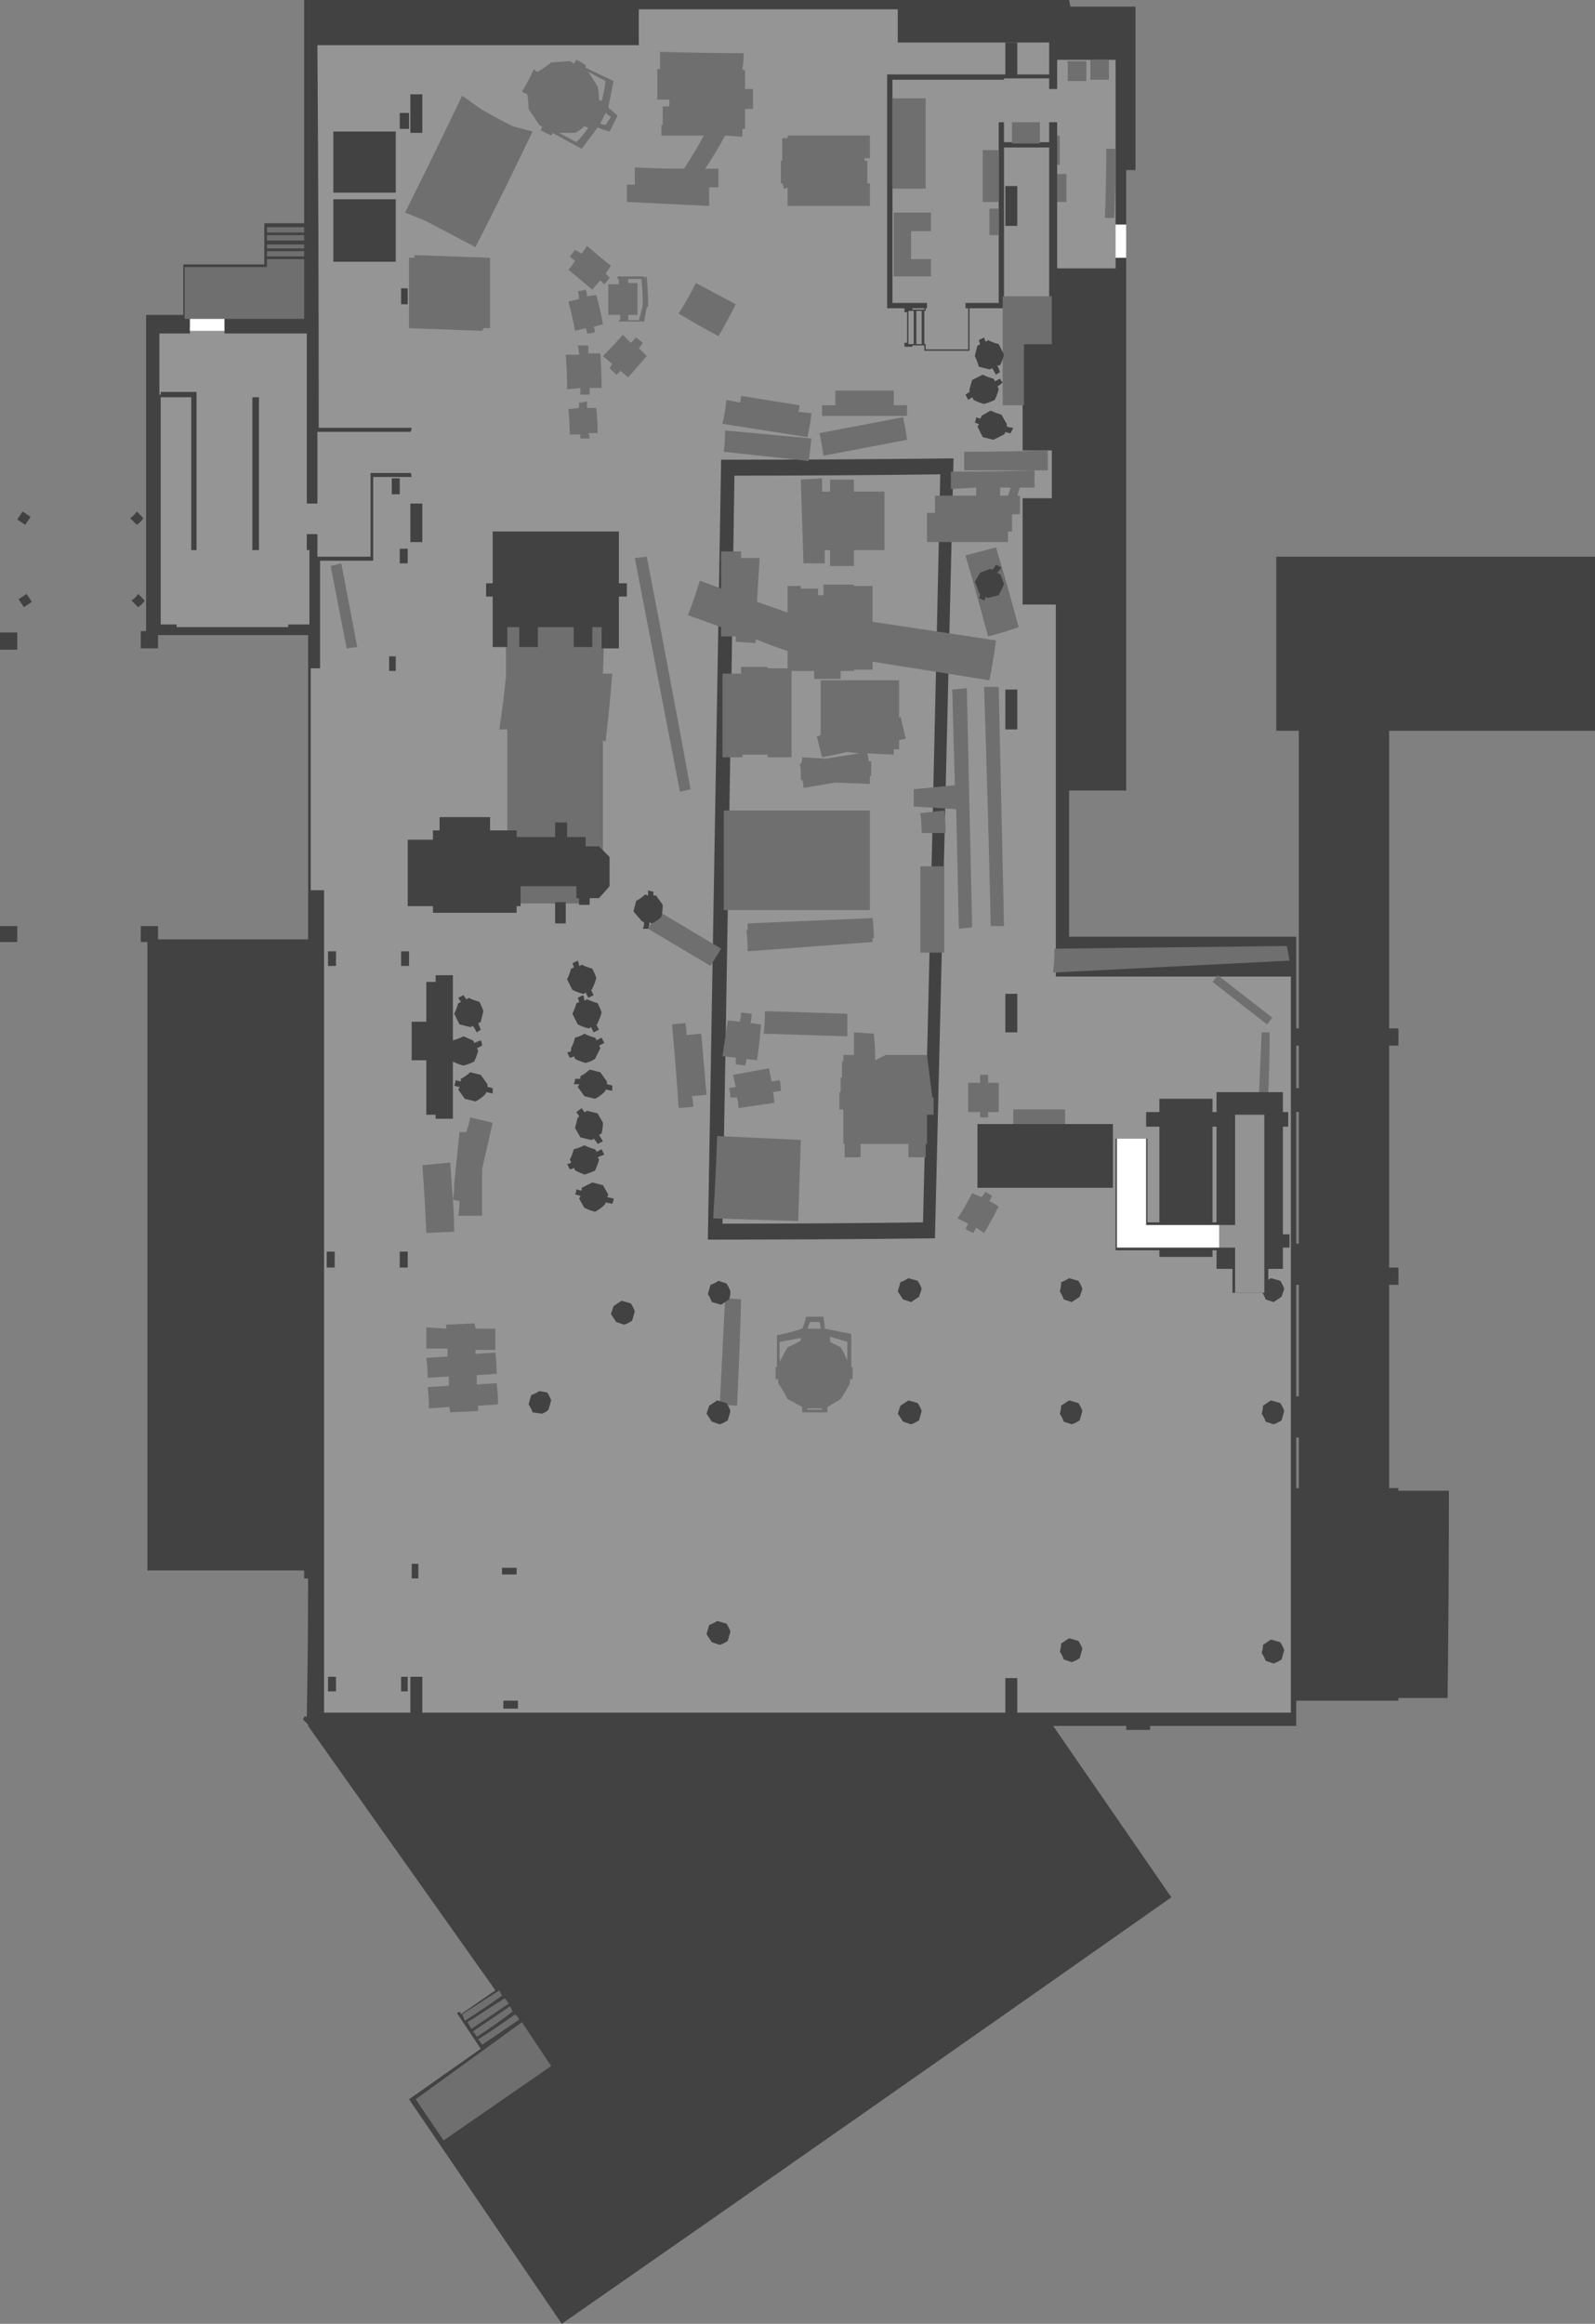 <?xml version="1.0" encoding="UTF-8" standalone="no"?>
<svg xmlns:ffdec="https://www.free-decompiler.com/flash" xmlns:xlink="http://www.w3.org/1999/xlink" ffdec:objectType="shape" height="874.5px" width="600.5px" xmlns="http://www.w3.org/2000/svg">
  <rect width="100%" height="100%" fill="#808080" stroke="none"/>
  <g transform="matrix(1.0, 0.0, 0.0, 1.0, 355.05, 194.25)">
    <path d="M-355.05 50.25 L-355.05 43.75 -348.55 43.75 -348.55 50.25 -355.05 50.25" fill="#424242" fill-rule="evenodd" stroke="none"/>
    <path d="M132.95 365.75 L133.95 365.75 133.95 346.75 132.95 346.75 132.95 365.75 M133.95 289.25 L132.95 289.25 132.95 331.25 133.95 331.25 133.95 289.25 M133.95 224.25 L132.95 224.25 132.95 273.75 133.95 273.75 133.95 224.25 M133.95 199.25 L132.95 199.25 132.95 215.25 133.95 215.25 133.95 199.25 M47.45 -194.25 L47.95 -191.75 72.45 -191.75 72.45 -130.25 68.95 -130.25 68.95 103.25 47.45 103.25 47.45 158.25 132.95 158.25 132.95 192.75 133.95 192.75 133.95 80.75 125.45 80.75 125.45 15.25 245.45 15.25 245.45 80.75 167.95 80.75 167.95 192.75 171.45 192.75 171.45 199.25 167.95 199.25 167.95 282.75 171.45 282.75 171.45 289.25 167.95 289.25 167.95 365.75 171.45 365.75 171.45 366.75 190.45 366.75 Q190.45 405.75 189.95 444.75 L171.45 444.75 171.45 445.75 132.95 445.75 132.95 455.25 77.95 455.25 77.95 456.75 68.95 456.75 68.95 455.25 41.45 455.25 85.95 519.75 Q-28.55 600.25 -143.55 680.25 L-201.05 595.75 -174.05 576.75 -183.05 563.25 Q-182.55 563.25 -182.05 562.75 -181.55 563.25 -181.55 563.75 L-168.55 554.75 -239.05 455.25 -239.05 454.75 -241.05 452.75 Q-240.55 452.25 -240.55 451.75 L-239.55 451.75 Q-239.05 425.75 -239.05 399.75 L-240.55 399.75 -240.55 396.75 -299.55 396.75 -299.55 160.25 -302.05 160.25 -302.05 154.25 -295.55 154.25 -295.55 159.25 -239.05 159.25 -239.05 44.75 -295.55 44.75 -295.55 49.75 -302.05 49.75 -302.05 43.25 -300.05 43.25 -300.05 -75.75 -286.05 -75.75 -286.05 -94.75 -255.55 -94.75 -255.55 -110.25 -240.55 -110.25 -240.55 -194.25 47.45 -194.25" fill="#424242" fill-rule="evenodd" stroke="none"/>
    <path d="M-355.05 160.25 L-355.05 154.25 -348.55 154.25 -348.55 160.25 -355.05 160.25" fill="#424242" fill-rule="evenodd" stroke="none"/>
    <path d="M-348.05 31.25 L-345.05 29.25 -343.05 32.25 -346.05 34.25 -348.05 31.25" fill="#424242" fill-rule="evenodd" stroke="none"/>
    <path d="M-303.05 29.25 L-300.55 31.75 Q-301.55 33.25 -303.05 34.25 L-305.55 31.75 Q-304.05 30.75 -303.05 29.25" fill="#424242" fill-rule="evenodd" stroke="none"/>
    <path d="M-343.55 0.25 L-345.55 3.25 -348.55 1.25 -346.55 -1.75 -343.55 0.25" fill="#424242" fill-rule="evenodd" stroke="none"/>
    <path d="M-301.05 0.75 Q-302.05 2.25 -303.55 3.25 L-306.05 0.75 Q-304.55 -0.25 -303.55 -1.75 L-301.05 0.75" fill="#424242" fill-rule="evenodd" stroke="none"/>
    <path d="M-166.05 556.75 Q-173.05 561.75 -180.05 566.25 L-181.05 563.75 -167.05 554.75 -166.05 556.75" fill="#6f6f6f" fill-rule="evenodd" stroke="none"/>
    <path d="M-163.55 559.75 L-177.55 569.25 -179.05 566.75 -165.05 557.75 Q-164.05 558.75 -163.55 559.75" fill="#6f6f6f" fill-rule="evenodd" stroke="none"/>
    <path d="M-162.05 562.75 Q-168.55 567.75 -175.55 572.25 -176.05 571.25 -177.05 570.25 L-163.05 560.75 -162.05 562.75" fill="#6f6f6f" fill-rule="evenodd" stroke="none"/>
    <path d="M-159.55 565.75 L-173.55 575.25 Q-174.05 574.25 -175.05 573.25 -168.05 568.75 -161.05 563.75 -160.05 564.75 -159.55 565.75" fill="#6f6f6f" fill-rule="evenodd" stroke="none"/>
    <path d="M-240.55 -106.75 L-254.55 -106.75 -254.55 -108.75 -240.55 -108.75 -240.55 -106.75 M-254.55 -105.75 L-240.55 -105.75 -240.55 -103.75 -254.55 -103.75 -254.55 -105.75 M-254.55 -102.25 L-240.55 -102.25 -240.55 -100.75 -254.55 -100.75 -254.55 -102.25 M-285.55 -93.75 L-254.55 -93.75 -254.55 -96.75 -240.55 -96.75 -240.55 -74.25 -285.55 -74.25 -285.55 -93.75 M-254.55 -99.75 L-240.55 -99.75 -240.55 -97.75 -254.55 -97.75 -254.55 -99.75 M-188.05 611.25 L-198.55 595.75 -158.55 566.75 -147.55 583.25 -188.05 611.25" fill="#6f6f6f" fill-rule="evenodd" stroke="none"/>
    <path d="M-78.55 -15.25 Q-39.55 -15.25 -1.05 -15.75 -4.05 125.25 -7.55 265.75 -45.05 266.25 -83.05 266.25 -80.55 125.75 -78.55 -15.25" fill="#959595" fill-rule="evenodd" stroke="none"/>
    <path d="M-257.55 -44.75 L-260.05 -44.75 -260.05 12.75 -257.55 12.75 -257.55 -44.75 M-295.05 -45.75 L-295.05 -68.75 -283.55 -68.75 -283.55 -71.25 -270.55 -71.25 -270.55 -68.75 -239.55 -68.75 -239.55 -4.75 -235.55 -4.75 -235.55 -31.75 -200.05 -31.75 -200.05 -16.25 -215.55 -16.25 -215.55 15.25 -235.55 15.25 -235.55 6.75 -239.55 6.75 -239.55 12.75 -238.55 12.75 -238.55 40.75 -246.55 40.75 -246.55 41.75 -288.55 41.75 -288.55 40.75 -294.55 40.75 -294.55 -44.75 -283.05 -44.75 -283.05 12.75 -281.05 12.75 -281.05 -46.75 -294.55 -46.75 -294.55 -45.75 -295.05 -45.75" fill="#959595" fill-rule="evenodd" stroke="none"/>
    <path d="M3.95 -21.75 Q-39.55 -21.25 -83.55 -21.25 L-88.55 272.25 Q-45.55 272.25 -3.05 271.75 L3.95 -21.75 M-11.55 -78.25 L-7.05 -78.25 -7.05 -77.75 -11.55 -77.75 -11.55 -78.25 M39.95 -178.25 L39.95 -166.25 -21.05 -166.25 -21.05 -78.25 -14.55 -78.25 -14.55 -76.75 -13.55 -76.75 -13.55 -65.25 -14.55 -65.25 -14.55 -63.75 -11.55 -63.75 -11.55 -64.25 -7.05 -64.25 -7.05 -62.25 9.95 -62.25 9.95 -78.25 22.95 -78.25 22.95 -138.75 39.95 -138.75 39.95 -64.75 29.95 -64.75 29.95 -24.75 40.95 -24.75 40.95 -6.75 29.95 -6.75 29.95 33.25 42.45 33.25 42.45 173.25 130.95 173.25 130.95 450.25 -233.05 450.25 -233.05 140.75 -238.05 140.75 -238.05 57.25 -234.55 57.25 -234.55 16.75 -214.55 16.75 -214.55 -14.75 -200.05 -14.75 -202.05 -24.25 -200.05 -33.25 -235.05 -33.25 Q-235.05 -105.25 -235.55 -177.25 L-114.55 -177.25 -114.55 -190.75 -17.05 -190.75 -17.05 -178.25 39.95 -178.25" fill="#959595" fill-rule="evenodd" stroke="none"/>
    <path d="M42.95 -171.75 L64.95 -171.75 64.95 -109.75 65.45 -109.75 65.45 -97.25 64.95 -97.25 64.95 -93.25 42.95 -93.25 42.95 -148.25 39.95 -148.25 39.95 -140.75 22.95 -140.75 22.95 -148.25 20.95 -148.25 20.95 -80.25 8.45 -80.25 8.45 -78.25 9.45 -78.25 9.45 -62.75 -6.55 -62.75 -6.55 -64.75 -7.05 -64.75 -7.05 -77.25 -6.55 -77.25 -6.55 -78.25 -6.05 -78.25 -6.05 -80.25 -19.05 -80.25 -19.05 -164.25 22.95 -164.25 22.95 -164.75 39.95 -164.75 39.95 -160.75 42.95 -160.75 42.95 -171.75" fill="#959595" fill-rule="evenodd" stroke="none"/>
    <path d="M-13.05 -64.75 L-13.05 -77.25 -11.05 -77.25 -11.05 -64.75 -13.05 -64.75" fill="#959595" fill-rule="evenodd" stroke="none"/>
    <path d="M-8.05 -64.75 L-10.05 -64.75 -10.05 -77.25 -8.05 -77.25 -8.05 -64.75" fill="#959595" fill-rule="evenodd" stroke="none"/>
    <path d="M-193.55 335.75 Q-193.55 331.75 -194.05 327.75 L-186.05 327.25 -186.05 323.75 -194.05 324.25 Q-194.05 320.75 -194.55 316.75 L-186.55 316.25 -186.55 313.25 -194.55 313.25 -194.55 305.25 -187.05 305.75 -187.05 304.25 -176.55 303.75 Q-176.05 304.75 -176.05 305.75 L-168.55 305.75 -168.55 313.75 -176.05 313.75 -176.05 315.25 -168.55 314.75 Q-168.05 318.75 -168.05 322.75 L-175.55 323.25 -175.55 326.75 -168.05 326.25 Q-167.55 330.25 -167.55 334.25 L-175.05 334.75 -175.05 336.75 -185.55 337.25 Q-185.55 336.25 -186.05 335.25 L-193.55 335.75" fill="#6f6f6f" fill-rule="evenodd" stroke="none"/>
    <path d="M-84.05 334.25 L-82.05 294.25 -76.05 294.75 Q-76.55 314.75 -77.55 334.75 L-84.05 334.25" fill="#6f6f6f" fill-rule="evenodd" stroke="none"/>
    <path d="M-51.05 336.25 L-45.55 336.25 -45.55 335.75 -51.05 335.75 -51.05 336.25 M-53.55 310.25 L-53.55 309.25 -61.55 310.75 -61.55 318.25 -58.55 312.75 Q-56.05 311.75 -53.55 310.25 M-46.55 303.25 L-50.05 303.25 -51.05 305.75 -46.05 305.75 Q-46.05 304.75 -46.55 303.25 M-42.55 308.75 L-42.55 310.75 -38.55 312.75 Q-37.05 315.25 -36.05 317.75 L-36.05 310.75 -42.55 308.75 M-51.55 301.25 L-45.05 301.25 Q-44.55 303.75 -44.55 305.75 L-34.55 307.75 -34.55 320.25 -34.05 320.25 -34.05 324.75 -35.05 324.75 -35.05 326.25 Q-36.55 329.25 -38.55 332.25 L-43.55 335.25 -43.55 337.25 -53.05 337.25 -53.05 335.25 Q-55.55 333.75 -58.55 332.25 -60.05 329.25 -62.05 326.25 L-62.05 324.75 -63.05 324.75 -63.05 320.25 -62.55 320.25 -62.55 308.25 Q-57.55 307.25 -53.05 305.75 -52.05 303.75 -51.55 301.25" fill="#6f6f6f" fill-rule="evenodd" stroke="none"/>
    <path d="M-125.05 -150.25 L-127.05 -151.75 -129.05 -147.75 Q-128.05 -147.25 -127.05 -147.25 L-125.05 -150.25 M-135.05 -146.75 Q-136.55 -145.25 -138.55 -144.25 L-144.55 -144.25 -138.05 -140.75 Q-135.55 -143.25 -133.55 -146.25 -134.05 -146.25 -135.05 -146.75 M-133.55 -167.25 L-130.05 -161.75 Q-129.55 -159.25 -129.55 -156.75 -129.05 -156.25 -128.55 -156.25 -127.55 -159.75 -127.05 -163.75 -130.05 -165.25 -133.55 -167.25 M-147.55 -170.75 L-140.55 -171.25 Q-139.55 -170.75 -139.05 -170.25 L-138.05 -171.75 Q-136.05 -170.75 -134.55 -169.75 L-134.55 -168.75 -124.05 -163.75 -126.05 -153.75 -122.55 -150.75 -125.55 -144.75 Q-127.55 -145.25 -130.05 -146.25 L-136.05 -138.25 -147.05 -144.25 Q-147.05 -143.75 -147.55 -143.25 L-151.55 -145.25 Q-151.05 -145.75 -151.05 -146.75 -151.55 -146.75 -152.05 -147.25 L-156.05 -153.25 Q-156.05 -155.75 -156.55 -158.75 L-158.55 -159.75 Q-156.05 -163.75 -154.05 -168.25 L-153.55 -167.75 Q-153.05 -167.25 -152.55 -167.25 -150.05 -168.75 -147.55 -170.75" fill="#6f6f6f" fill-rule="evenodd" stroke="none"/>
    <path d="M-182.05 231.75 L-179.55 231.75 Q-178.55 229.25 -178.05 226.25 L-169.55 228.25 -173.55 245.75 -173.55 263.25 -182.55 263.25 Q-182.05 260.75 -182.05 257.75 L-184.55 257.25 Q-184.05 254.75 -184.05 251.75 L-184.05 251.25 -182.05 231.75 M-194.55 269.75 Q-195.05 257.25 -196.05 244.25 L-185.55 243.25 -184.55 257.25 Q-184.05 263.25 -184.05 269.25 L-194.55 269.75" fill="#6f6f6f" fill-rule="evenodd" stroke="none"/>
    <path d="M-230.55 18.75 L-226.55 17.75 -220.55 49.25 -224.55 49.75 -230.55 18.75" fill="#6f6f6f" fill-rule="evenodd" stroke="none"/>
    <path d="M-95.05 102.75 L-99.05 103.75 -116.05 15.75 -111.55 15.25 Q-103.05 59.25 -95.05 102.75" fill="#6f6f6f" fill-rule="evenodd" stroke="none"/>
    <path d="M-127.55 35.75 Q-127.55 47.75 -128.05 59.25 L-124.55 59.25 Q-125.55 72.25 -127.05 84.75 -127.55 84.75 -128.05 84.25 L-128.05 139.25 -135.05 139.25 -135.05 145.75 -164.05 145.75 -164.05 80.25 -167.05 80.25 Q-165.55 70.25 -164.55 60.25 L-164.55 35.25 Q-146.05 35.75 -127.55 35.75" fill="#6f6f6f" fill-rule="evenodd" stroke="none"/>
    <path d="M119.95 194.25 L122.95 194.25 Q122.95 205.75 122.45 217.25 L118.95 217.25 119.95 194.25" fill="#6f6f6f" fill-rule="evenodd" stroke="none"/>
    <path d="M101.45 175.25 L103.45 172.75 123.95 188.75 121.95 191.25 101.45 175.25" fill="#6f6f6f" fill-rule="evenodd" stroke="none"/>
    <path d="M26.45 228.75 L26.45 223.25 45.95 223.25 45.95 228.75 26.45 228.75" fill="#6f6f6f" fill-rule="evenodd" stroke="none"/>
    <path d="M16.95 210.25 L16.95 213.25 20.95 213.25 20.95 224.25 16.95 224.25 16.95 226.25 13.95 226.25 13.95 224.25 9.45 224.25 9.45 213.25 13.95 213.25 13.95 210.25 16.95 210.25" fill="#6f6f6f" fill-rule="evenodd" stroke="none"/>
    <path d="M18.45 255.75 L17.45 257.75 20.95 259.75 Q18.45 264.75 15.45 269.75 L12.45 267.75 11.45 269.75 Q9.95 269.25 8.45 268.25 L9.45 266.25 5.45 264.25 Q8.45 259.75 10.95 254.75 L14.45 256.25 Q15.45 255.25 15.95 254.25 L18.45 255.75" fill="#6f6f6f" fill-rule="evenodd" stroke="none"/>
    <path d="M-61.55 212.25 Q-61.05 214.25 -61.05 216.25 L-64.05 216.75 Q-63.55 218.75 -63.55 220.75 L-77.05 222.75 Q-77.05 220.75 -77.55 218.75 L-80.05 218.75 Q-80.05 217.25 -80.55 215.25 L-78.05 214.75 -79.05 210.25 -65.55 207.75 -64.55 212.75 -61.55 212.25" fill="#6f6f6f" fill-rule="evenodd" stroke="none"/>
    <path d="M-81.05 189.75 L-76.55 190.25 Q-76.05 188.75 -76.05 186.75 L-72.05 187.25 Q-72.05 189.25 -72.55 190.75 L-68.55 191.25 Q-69.05 198.25 -70.05 204.75 L-74.05 204.25 Q-74.05 205.75 -74.55 206.75 L-78.05 206.25 -78.05 203.75 -83.05 203.25 -81.05 189.75" fill="#6f6f6f" fill-rule="evenodd" stroke="none"/>
    <path d="M-141.55 -47.75 Q-141.55 -54.25 -142.05 -60.75 L-137.05 -60.75 Q-137.05 -62.25 -137.55 -64.25 L-133.55 -64.25 -133.55 -61.25 -129.05 -61.25 Q-128.55 -54.75 -128.55 -48.25 L-133.05 -48.25 -133.05 -45.75 -136.55 -45.75 -136.55 -48.25 -141.55 -47.75" fill="#6f6f6f" fill-rule="evenodd" stroke="none"/>
    <path d="M-137.05 -81.75 Q-137.05 -83.25 -137.55 -84.75 -136.05 -84.75 -134.55 -85.25 -134.05 -83.75 -134.05 -82.75 L-130.55 -83.25 Q-129.05 -77.75 -128.05 -72.25 L-131.55 -71.25 Q-131.05 -70.25 -131.05 -69.25 -132.55 -68.75 -134.05 -68.75 -134.05 -69.75 -134.55 -70.75 L-138.55 -69.75 Q-139.55 -75.25 -141.05 -80.75 L-137.05 -81.75" fill="#6f6f6f" fill-rule="evenodd" stroke="none"/>
    <path d="M-113.05 -79.75 Q-113.05 -84.25 -113.55 -89.25 L-118.55 -89.25 -118.55 -87.75 -115.05 -87.75 -115.05 -75.75 -118.55 -75.75 -118.55 -73.75 -114.55 -73.75 Q-113.55 -76.75 -113.05 -79.75 M-112.55 -90.25 L-112.55 -89.75 Q-112.05 -89.75 -111.55 -90.25 -111.05 -84.25 -111.05 -78.75 L-111.55 -78.75 -112.55 -73.25 -122.05 -73.25 -122.05 -73.75 -121.55 -73.75 -121.55 -75.75 -126.05 -75.75 -126.05 -87.25 -122.05 -87.25 -122.05 -89.25 -122.55 -89.25 -122.55 -90.25 -112.55 -90.25" fill="#6f6f6f" fill-rule="evenodd" stroke="none"/>
    <path d="M-125.55 -89.75 Q-126.55 -88.25 -127.55 -87.25 L-129.05 -88.75 -132.05 -85.25 -141.05 -92.75 Q-139.55 -94.25 -138.55 -96.25 -139.55 -96.75 -140.55 -97.75 -139.55 -98.75 -138.55 -100.25 L-136.05 -98.75 -134.05 -101.75 Q-129.55 -97.75 -125.05 -94.25 L-127.05 -91.25 -125.55 -89.75" fill="#6f6f6f" fill-rule="evenodd" stroke="none"/>
    <path d="M-118.55 -52.25 L-121.55 -54.75 Q-122.05 -53.75 -123.05 -53.25 L-125.55 -55.75 -124.55 -57.25 -128.05 -60.25 Q-124.05 -64.25 -120.55 -68.25 L-117.55 -65.25 -115.55 -67.25 -113.05 -65.25 Q-113.55 -64.25 -114.55 -63.25 L-111.55 -60.25 -118.55 -52.25" fill="#6f6f6f" fill-rule="evenodd" stroke="none"/>
    <path d="M-134.05 -43.25 L-134.05 -40.75 -130.55 -40.75 Q-130.05 -35.75 -130.05 -31.25 L-133.55 -31.25 Q-133.05 -30.25 -133.05 -29.25 L-136.55 -29.25 -136.55 -30.75 -140.55 -30.75 Q-140.55 -35.25 -141.05 -40.25 L-137.05 -40.75 -137.05 -42.75 Q-135.55 -42.75 -134.05 -43.25" fill="#6f6f6f" fill-rule="evenodd" stroke="none"/>
    <path d="M-53.55 234.75 L-54.55 265.25 -86.55 264.25 Q-85.55 248.75 -85.05 233.25 L-53.55 234.75" fill="#6f6f6f" fill-rule="evenodd" stroke="none"/>
    <path d="M-170.55 -97.25 L-170.55 -70.75 -173.05 -70.75 Q-173.05 -70.25 -173.55 -69.75 L-201.05 -70.75 -201.05 -97.25 -199.05 -97.25 -199.05 -98.25 -170.55 -97.25" fill="#6f6f6f" fill-rule="evenodd" stroke="none"/>
    <path d="M129.45 161.75 L130.45 167.25 41.45 171.75 Q41.95 167.25 41.95 162.75 L129.45 161.75" fill="#6f6f6f" fill-rule="evenodd" stroke="none"/>
    <path d="M-102.05 191.25 L-97.05 190.75 Q-96.55 193.25 -96.55 195.25 L-91.05 194.75 -89.05 217.75 -94.55 218.25 Q-94.05 220.25 -94.05 222.25 L-99.55 222.75 Q-100.55 207.25 -102.05 191.25" fill="#6f6f6f" fill-rule="evenodd" stroke="none"/>
    <path d="M-107.05 148.75 L-83.55 162.75 -87.55 169.25 -111.05 155.25 -107.05 148.75" fill="#6f6f6f" fill-rule="evenodd" stroke="none"/>
    <path d="M-21.55 202.75 L-6.05 202.75 -4.05 218.75 -3.55 218.75 -3.55 225.25 -6.05 225.25 -6.05 236.25 -6.55 236.25 -6.55 241.25 -13.05 241.25 -13.05 236.25 -31.05 236.25 -31.05 241.25 -37.05 241.25 -37.05 236.25 -37.55 236.25 -37.55 223.25 -39.05 223.25 -39.05 216.75 -38.55 216.75 -38.55 211.25 -38.05 211.25 -38.05 205.25 -37.55 205.25 -37.55 202.75 -33.55 202.75 -33.55 194.25 -26.05 194.75 Q-25.55 199.75 -25.55 204.75 L-21.55 202.75" fill="#6f6f6f" fill-rule="evenodd" stroke="none"/>
    <path d="M-36.05 187.25 L-36.05 195.75 -67.55 194.75 Q-67.05 190.75 -67.05 186.25 L-36.05 187.25" fill="#6f6f6f" fill-rule="evenodd" stroke="none"/>
    <path d="M-8.55 164.25 L-8.55 131.75 0.45 131.75 0.45 164.25 -8.55 164.25" fill="#6f6f6f" fill-rule="evenodd" stroke="none"/>
    <path d="M15.45 64.25 L20.95 64.25 22.95 154.25 17.95 154.25 Q16.95 109.25 15.45 64.25" fill="#6f6f6f" fill-rule="evenodd" stroke="none"/>
    <path d="M-8.55 111.75 L0.45 110.75 Q0.95 115.25 0.95 119.25 L-8.05 119.25 Q-8.05 115.75 -8.55 111.75" fill="#6f6f6f" fill-rule="evenodd" stroke="none"/>
    <path d="M3.45 65.25 L8.95 64.75 10.95 154.75 5.95 155.25 4.95 110.25 -11.05 109.25 -11.05 102.75 4.45 101.25 3.45 65.25" fill="#6f6f6f" fill-rule="evenodd" stroke="none"/>
    <path d="M-26.55 151.25 Q-26.05 155.25 -26.05 158.75 L-26.55 158.75 -26.55 160.25 -73.55 163.75 Q-73.55 159.75 -74.05 155.75 L-73.55 155.75 -73.55 153.25 -26.55 151.25" fill="#6f6f6f" fill-rule="evenodd" stroke="none"/>
    <path d="M-27.55 110.75 L-27.55 148.25 -82.55 148.25 -82.55 110.75 -27.55 110.75" fill="#6f6f6f" fill-rule="evenodd" stroke="none"/>
    <path d="M-46.05 61.75 L-16.55 61.75 -16.55 75.75 Q-16.05 75.75 -16.05 75.25 L-14.05 83.75 -16.55 84.25 -16.55 87.75 -18.55 87.75 -18.55 89.75 -28.55 89.25 Q-28.05 90.75 -28.05 92.25 L-27.05 92.25 -27.05 97.75 -27.55 97.75 -27.55 100.75 -40.55 100.25 -52.55 102.25 Q-52.55 100.75 -53.05 99.25 L-53.55 99.25 -53.55 95.75 Q-53.55 94.75 -54.05 93.25 L-53.55 93.25 Q-53.05 92.25 -53.05 90.75 L-44.05 91.25 -31.55 89.25 -36.05 88.75 -45.55 90.75 -47.55 82.75 Q-46.55 82.75 -46.05 82.25 L-46.05 61.75" fill="#6f6f6f" fill-rule="evenodd" stroke="none"/>
    <path d="M-83.55 13.25 L-76.05 13.25 -76.05 15.75 -69.05 15.75 -70.05 32.25 -58.55 36.25 -58.55 26.25 -53.55 26.25 -53.55 27.25 -47.05 27.25 -47.05 29.75 -45.05 29.75 -45.05 25.75 -33.55 25.75 -33.55 26.25 -26.55 26.25 -26.55 39.75 19.95 46.75 Q18.95 54.25 17.45 61.75 L-26.55 54.75 -26.55 57.75 -33.55 57.75 -33.55 58.25 -38.55 58.25 -38.55 61.25 -48.55 61.25 -48.55 58.25 -57.05 58.25 -57.05 90.75 -66.05 90.75 -66.05 89.75 -75.55 89.75 -75.55 90.75 -83.05 90.75 -83.05 59.25 -76.05 59.25 -76.05 56.75 -66.05 56.75 -66.05 57.25 -58.55 57.25 -58.55 50.75 Q-64.55 48.75 -70.55 46.25 L-70.55 47.75 -78.05 47.25 -78.05 45.25 -83.55 45.25 -83.55 41.75 -96.05 37.25 Q-93.55 30.75 -91.55 24.25 L-83.55 27.25 -83.55 13.25" fill="#6f6f6f" fill-rule="evenodd" stroke="none"/>
    <path d="M19.95 11.75 Q24.45 26.75 28.45 41.75 22.95 43.75 16.95 45.25 12.95 30.25 8.45 14.75 L19.95 11.75" fill="#6f6f6f" fill-rule="evenodd" stroke="none"/>
    <path d="M-33.55 -13.75 L-33.55 -9.25 -22.05 -9.25 -22.05 12.75 -33.55 12.75 -33.55 18.75 -42.55 18.75 -42.55 12.75 -44.55 12.75 -44.55 17.75 -52.55 17.75 -53.55 -13.75 -45.55 -14.25 -45.55 -9.25 -42.55 -9.25 -42.55 -13.75 -33.55 -13.75" fill="#6f6f6f" fill-rule="evenodd" stroke="none"/>
    <path d="M24.45 -7.75 L25.45 -10.75 21.45 -10.75 21.45 -7.75 24.45 -7.75 M-6.05 9.75 L-6.05 -1.25 -3.05 -1.25 -3.05 -7.75 12.45 -7.75 12.45 -10.75 2.95 -10.25 2.95 -16.75 Q18.95 -16.75 34.45 -17.25 L34.45 -10.75 28.95 -10.75 27.95 -7.75 28.95 -7.75 28.95 -0.75 25.95 -0.75 25.95 5.75 24.45 5.75 24.45 9.75 -6.05 9.75" fill="#6f6f6f" fill-rule="evenodd" stroke="none"/>
    <path d="M39.45 -17.25 L7.95 -17.25 7.95 -24.25 Q23.95 -24.25 39.45 -24.75 L39.45 -17.25" fill="#6f6f6f" fill-rule="evenodd" stroke="none"/>
    <path d="M30.45 -64.75 L30.45 -41.75 22.45 -41.75 22.45 -82.75 40.95 -82.75 40.95 -64.75 30.45 -64.75" fill="#6f6f6f" fill-rule="evenodd" stroke="none"/>
    <path d="M-45.05 -22.75 Q-45.55 -26.75 -46.55 -31.25 L-15.05 -37.25 Q-14.05 -32.75 -13.55 -28.75 L-45.05 -22.75" fill="#6f6f6f" fill-rule="evenodd" stroke="none"/>
    <path d="M-82.05 -32.25 L-49.55 -29.25 -50.55 -20.75 -82.55 -24.25 Q-82.05 -28.25 -82.05 -32.25" fill="#6f6f6f" fill-rule="evenodd" stroke="none"/>
    <path d="M-76.05 -45.25 L-54.05 -41.75 Q-54.05 -40.25 -54.55 -39.25 L-49.55 -38.75 Q-50.05 -34.25 -51.05 -29.75 L-83.05 -34.75 Q-82.05 -39.25 -81.55 -43.75 L-76.55 -42.75 Q-76.05 -43.75 -76.05 -45.25" fill="#6f6f6f" fill-rule="evenodd" stroke="none"/>
    <path d="M-40.55 -47.25 L-18.55 -47.25 -18.55 -41.75 -13.55 -41.75 -13.55 -37.75 -45.55 -37.75 -45.55 -41.75 -40.55 -41.75 -40.55 -47.25" fill="#6f6f6f" fill-rule="evenodd" stroke="none"/>
    <path d="M-99.55 -76.25 Q-96.05 -81.75 -93.05 -87.75 L-78.05 -79.75 Q-81.05 -73.75 -84.55 -67.75 -92.05 -71.75 -99.55 -76.25" fill="#6f6f6f" fill-rule="evenodd" stroke="none"/>
    <path d="M36.45 -148.25 L36.45 -140.25 25.95 -140.25 25.95 -148.25 36.45 -148.25" fill="#6f6f6f" fill-rule="evenodd" stroke="none"/>
    <path d="M46.45 -128.75 L46.45 -118.25 42.95 -118.25 42.95 -128.75 46.45 -128.75" fill="#6f6f6f" fill-rule="evenodd" stroke="none"/>
    <path d="M43.95 -143.25 L43.95 -132.25 42.95 -132.25 42.95 -143.25 43.95 -143.25" fill="#6f6f6f" fill-rule="evenodd" stroke="none"/>
    <path d="M60.95 -112.25 Q61.45 -125.25 61.45 -138.25 L64.95 -138.25 Q64.95 -125.25 64.45 -112.25 L60.95 -112.25" fill="#6f6f6f" fill-rule="evenodd" stroke="none"/>
    <path d="M53.95 -171.25 L53.95 -163.75 46.95 -163.75 46.95 -171.25 53.95 -171.25" fill="#6f6f6f" fill-rule="evenodd" stroke="none"/>
    <path d="M62.45 -171.75 L62.45 -164.25 55.45 -164.25 55.45 -171.75 62.45 -171.75" fill="#6f6f6f" fill-rule="evenodd" stroke="none"/>
    <path d="M-6.55 -157.25 L-6.55 -123.25 -19.05 -123.25 -19.05 -157.25 -6.55 -157.25" fill="#6f6f6f" fill-rule="evenodd" stroke="none"/>
    <path d="M-18.55 -114.25 L-4.55 -114.25 -4.55 -107.25 -12.05 -107.25 -12.05 -96.75 -4.55 -96.75 -4.55 -90.25 -18.55 -90.25 -18.55 -114.25" fill="#6f6f6f" fill-rule="evenodd" stroke="none"/>
    <path d="M20.95 -137.75 L20.95 -118.25 14.95 -118.25 14.95 -137.75 20.95 -137.75" fill="#6f6f6f" fill-rule="evenodd" stroke="none"/>
    <path d="M20.95 -105.75 L17.45 -105.75 17.45 -115.75 20.95 -115.75 20.95 -105.75" fill="#6f6f6f" fill-rule="evenodd" stroke="none"/>
    <path d="M-27.55 -143.25 L-27.55 -134.75 -29.55 -134.75 -29.55 -133.75 -28.55 -133.75 -28.55 -125.25 -27.55 -125.25 -27.55 -116.75 -58.55 -116.75 -58.55 -123.75 Q-59.05 -123.25 -60.05 -123.25 -60.05 -124.25 -60.55 -125.25 L-61.05 -125.25 -61.05 -133.75 -60.55 -133.75 -60.55 -142.25 -58.55 -142.25 -58.55 -143.25 -27.55 -143.25" fill="#6f6f6f" fill-rule="evenodd" stroke="none"/>
    <path d="M-75.05 -174.25 Q-75.05 -171.25 -75.55 -168.25 -75.05 -167.75 -74.55 -167.75 L-74.55 -160.75 -71.55 -160.75 -71.55 -153.25 -74.55 -153.25 -74.55 -145.75 -75.55 -145.75 -75.55 -142.75 -82.05 -143.25 Q-85.55 -136.75 -89.55 -130.75 L-84.55 -130.75 -84.55 -123.75 -88.05 -123.75 -88.05 -116.75 -119.05 -118.25 -119.05 -124.75 -116.05 -124.75 -116.05 -131.25 Q-106.55 -130.75 -97.55 -130.75 -93.55 -136.75 -90.05 -143.25 L-106.05 -143.25 -106.05 -147.25 -105.55 -147.25 -105.55 -154.25 -103.05 -154.25 -103.05 -156.75 -107.55 -156.75 -107.55 -168.25 -106.55 -168.25 -106.55 -174.75 Q-90.55 -174.25 -75.05 -174.25" fill="#6f6f6f" fill-rule="evenodd" stroke="none"/>
    <path d="M-181.05 -158.25 L-174.05 -153.25 Q-168.05 -149.75 -162.05 -146.75 L-154.55 -144.75 Q-165.05 -122.75 -176.05 -101.25 L-195.05 -111.25 -202.55 -114.25 Q-191.55 -136.25 -181.05 -158.25" fill="#6f6f6f" fill-rule="evenodd" stroke="none"/>
    <path d="M-206.05 -144.75 L-206.05 -121.75 -229.55 -121.75 -229.55 -144.75 -206.05 -144.75" fill="#424242" fill-rule="evenodd" stroke="none"/>
    <path d="M-229.55 -95.75 L-229.55 -119.25 -206.05 -119.25 -206.05 -95.75 -229.55 -95.75" fill="#424242" fill-rule="evenodd" stroke="none"/>
    <path d="M23.45 194.25 L23.45 179.75 27.95 179.75 27.95 194.25 23.45 194.25" fill="#424242" fill-rule="evenodd" stroke="none"/>
    <path d="M27.95 65.25 L27.95 80.25 23.45 80.25 23.45 65.25 27.95 65.25" fill="#424242" fill-rule="evenodd" stroke="none"/>
    <path d="M27.95 -124.25 L27.95 -109.25 23.45 -109.25 23.45 -124.25 27.95 -124.25" fill="#424242" fill-rule="evenodd" stroke="none"/>
    <path d="M-196.05 -4.75 L-196.05 9.75 -200.55 9.75 -200.55 -4.75 -196.05 -4.75" fill="#424242" fill-rule="evenodd" stroke="none"/>
    <path d="M-201.55 -85.75 L-201.55 -79.75 -204.05 -79.75 -204.05 -85.75 -201.55 -85.75" fill="#424242" fill-rule="evenodd" stroke="none"/>
    <path d="M-201.05 -151.75 L-201.05 -145.75 -204.55 -145.75 -204.55 -151.75 -201.05 -151.75" fill="#424242" fill-rule="evenodd" stroke="none"/>
    <path d="M-207.55 -8.25 L-207.55 -14.25 -204.55 -14.25 -204.55 -8.25 -207.55 -8.25" fill="#424242" fill-rule="evenodd" stroke="none"/>
    <path d="M-204.55 17.75 L-204.55 12.25 -201.55 12.25 -201.55 17.75 -204.55 17.75" fill="#424242" fill-rule="evenodd" stroke="none"/>
    <path d="M-208.55 58.25 L-208.55 52.75 -206.05 52.75 -206.05 58.25 -208.55 58.25" fill="#424242" fill-rule="evenodd" stroke="none"/>
    <path d="M-204.05 169.25 L-204.05 163.75 -201.05 163.75 -201.05 169.25 -204.05 169.25" fill="#424242" fill-rule="evenodd" stroke="none"/>
    <path d="M-231.55 169.25 L-231.55 163.75 -228.55 163.75 -228.55 169.25 -231.55 169.25" fill="#424242" fill-rule="evenodd" stroke="none"/>
    <path d="M-201.55 276.75 L-201.55 282.75 -204.55 282.75 -204.55 276.75 -201.55 276.75" fill="#424242" fill-rule="evenodd" stroke="none"/>
    <path d="M-229.05 276.75 L-229.05 282.75 -232.05 282.75 -232.05 276.75 -229.05 276.75" fill="#424242" fill-rule="evenodd" stroke="none"/>
    <path d="M-204.05 442.25 L-204.05 436.75 -201.55 436.75 -201.55 442.25 -204.05 442.25" fill="#424242" fill-rule="evenodd" stroke="none"/>
    <path d="M-200.05 394.25 L-197.55 394.25 -197.55 399.75 -200.05 399.75 -200.05 394.25" fill="#424242" fill-rule="evenodd" stroke="none"/>
    <path d="M-160.55 395.75 L-160.55 398.25 -166.05 398.25 -166.05 395.75 -160.55 395.75" fill="#424242" fill-rule="evenodd" stroke="none"/>
    <path d="M-165.55 445.75 L-160.05 445.75 -160.05 448.75 -165.55 448.75 -165.55 445.75" fill="#424242" fill-rule="evenodd" stroke="none"/>
    <path d="M-231.55 442.25 L-231.55 436.75 -228.55 436.75 -228.55 442.25 -231.55 442.25" fill="#424242" fill-rule="evenodd" stroke="none"/>
    <path d="M-200.55 451.75 L-200.55 436.75 -196.05 436.75 -196.05 451.75 -200.55 451.75" fill="#424242" fill-rule="evenodd" stroke="none"/>
    <path d="M23.45 451.75 L23.45 437.25 27.95 437.25 27.95 451.75 23.45 451.75" fill="#424242" fill-rule="evenodd" stroke="none"/>
    <path d="M-196.05 -158.75 L-196.05 -144.25 -200.55 -144.25 -200.55 -158.75 -196.05 -158.75" fill="#424242" fill-rule="evenodd" stroke="none"/>
    <path d="M27.95 -178.25 L27.95 -165.75 23.45 -165.75 23.45 -178.25 27.95 -178.25" fill="#424242" fill-rule="evenodd" stroke="none"/>
    <path d="M12.95 252.75 L12.95 228.75 63.95 228.75 63.95 252.75 12.95 252.75" fill="#424242" fill-rule="evenodd" stroke="none"/>
    <path d="M102.95 229.75 L101.45 229.75 101.45 270.25 102.95 270.25 102.95 229.75 M129.95 229.75 L127.95 229.75 127.95 270.25 130.45 270.25 130.45 275.25 127.95 275.25 127.95 283.25 102.95 283.25 102.95 275.25 101.45 275.25 101.45 278.75 81.45 278.75 81.45 275.25 77.45 275.25 77.45 270.25 81.45 270.25 81.45 229.75 76.45 229.75 76.45 224.25 81.45 224.25 81.45 219.25 101.45 219.25 101.45 224.25 102.95 224.25 102.95 216.75 127.95 216.75 127.95 224.25 129.95 224.25 129.95 229.75" fill="#424242" fill-rule="evenodd" stroke="none"/>
    <path d="M121.45 340.75 Q120.95 339.25 119.95 337.75 120.45 336.25 120.45 334.75 L123.45 332.75 126.95 333.75 Q127.95 335.25 128.45 336.75 L127.45 340.25 Q125.95 341.25 124.45 341.75 L121.45 340.75" fill="#424242" fill-rule="evenodd" stroke="none"/>
    <path d="M124.45 295.75 L121.45 294.75 Q120.95 293.25 119.95 291.75 120.45 290.25 120.45 288.25 121.95 287.75 123.45 286.75 L126.95 287.75 Q127.95 289.25 128.45 290.75 L127.45 293.75 124.45 295.75" fill="#424242" fill-rule="evenodd" stroke="none"/>
    <path d="M45.45 340.75 Q44.95 339.25 43.95 337.75 44.45 336.25 44.45 334.75 L47.45 332.75 50.95 333.75 Q51.95 335.25 52.45 336.75 L51.45 340.25 Q49.95 341.25 48.45 341.75 L45.45 340.75" fill="#424242" fill-rule="evenodd" stroke="none"/>
    <path d="M48.45 295.75 L45.45 294.75 Q44.95 293.25 43.95 291.75 44.45 290.25 44.45 288.25 45.95 287.75 47.45 286.75 L50.95 287.75 Q51.95 289.25 52.45 290.75 L51.45 293.75 48.45 295.75" fill="#424242" fill-rule="evenodd" stroke="none"/>
    <path d="M-13.05 332.75 L-9.55 333.75 Q-8.55 335.25 -8.05 336.75 L-9.05 340.25 Q-10.55 341.25 -12.05 341.75 L-15.05 340.75 -17.05 337.75 -16.05 334.75 -13.05 332.75" fill="#424242" fill-rule="evenodd" stroke="none"/>
    <path d="M-13.05 286.75 L-9.55 287.75 Q-8.55 289.25 -8.05 290.75 L-9.05 293.75 -12.05 295.75 -15.05 294.75 -17.05 291.75 -16.05 288.25 Q-14.55 287.75 -13.05 286.75" fill="#424242" fill-rule="evenodd" stroke="none"/>
    <path d="M-85.05 332.75 L-81.55 333.75 Q-80.55 335.25 -80.05 336.75 L-81.05 340.25 Q-82.55 341.25 -84.05 341.75 L-87.05 340.75 -89.05 337.75 -88.05 334.75 -85.05 332.75" fill="#424242" fill-rule="evenodd" stroke="none"/>
    <path d="M-85.05 415.75 L-81.55 416.75 Q-80.55 418.25 -80.05 419.75 L-81.05 423.25 Q-82.55 424.25 -84.05 424.75 L-87.05 423.75 -89.05 420.75 -88.05 417.25 Q-86.55 416.75 -85.05 415.75" fill="#424242" fill-rule="evenodd" stroke="none"/>
    <path d="M47.45 422.25 L50.95 423.25 Q51.95 424.75 52.45 426.25 L51.45 429.75 Q49.95 430.75 48.45 431.25 L45.45 430.25 Q44.95 428.75 43.95 427.25 44.45 425.75 44.45 424.25 L47.45 422.25" fill="#424242" fill-rule="evenodd" stroke="none"/>
    <path d="M123.45 422.75 L126.95 423.75 Q127.95 425.25 128.45 426.75 L127.45 430.25 Q125.95 431.25 124.45 431.75 L121.45 430.75 Q120.95 429.25 119.95 427.75 120.45 426.25 120.45 424.75 L123.45 422.75" fill="#424242" fill-rule="evenodd" stroke="none"/>
    <path d="M-84.55 287.75 L-81.55 288.75 Q-80.55 290.25 -80.05 291.75 -80.05 293.25 -80.55 294.75 L-83.55 296.75 -87.05 295.75 Q-87.55 294.25 -88.55 292.75 L-87.55 289.25 Q-86.05 288.75 -84.55 287.75" fill="#424242" fill-rule="evenodd" stroke="none"/>
    <path d="M-121.05 295.25 L-117.55 296.25 Q-116.55 297.75 -116.05 299.25 L-117.05 302.75 Q-118.55 303.75 -120.05 304.25 L-123.05 303.25 -125.05 300.25 -124.05 297.25 -121.05 295.25" fill="#424242" fill-rule="evenodd" stroke="none"/>
    <path d="M-152.05 329.25 L-149.05 329.75 Q-148.05 331.25 -147.55 332.75 L-148.55 336.25 Q-149.55 337.25 -151.05 337.75 L-154.55 337.25 Q-155.05 335.75 -156.05 334.25 L-155.05 330.75 Q-153.55 330.25 -152.05 329.25" fill="#424242" fill-rule="evenodd" stroke="none"/>
    <path d="M-132.05 250.75 L-128.05 251.75 -126.05 255.25 Q-126.05 255.75 -126.55 256.25 L-124.05 256.75 Q-124.05 257.75 -124.55 258.75 L-127.05 258.25 Q-127.05 258.75 -127.55 259.25 -129.05 260.75 -131.05 261.75 -133.05 261.25 -135.05 260.25 L-137.05 256.75 Q-136.55 256.25 -136.55 255.75 L-138.55 255.25 Q-138.05 254.25 -138.05 253.25 -137.05 253.75 -136.05 253.75 L-136.05 252.75 -132.05 250.75" fill="#424242" fill-rule="evenodd" stroke="none"/>
    <path d="M-131.05 238.25 Q-130.55 238.75 -130.55 239.25 L-128.55 238.25 -127.55 240.25 -130.05 241.25 Q-129.55 241.75 -129.55 242.25 -130.05 244.25 -131.05 246.25 -133.05 247.25 -135.05 247.75 L-138.55 246.25 Q-138.55 245.75 -139.05 245.25 -139.55 245.75 -140.55 245.75 L-141.55 243.75 Q-140.55 243.75 -140.05 243.25 -140.05 242.75 -140.55 242.25 -139.55 240.25 -139.05 238.25 -137.05 237.75 -135.05 236.75 -133.05 237.75 -131.05 238.25" fill="#424242" fill-rule="evenodd" stroke="none"/>
    <path d="M-129.55 199.25 Q-129.05 199.75 -129.05 200.25 L-131.05 204.25 Q-132.55 205.25 -134.55 205.75 -136.55 205.25 -138.55 204.25 -138.55 203.75 -139.05 203.25 -139.55 203.75 -140.55 203.75 L-141.55 201.75 Q-140.55 201.75 -140.05 201.25 L-140.05 200.25 Q-139.05 198.25 -138.55 196.25 -136.55 195.75 -135.05 194.75 -133.05 195.75 -131.05 196.25 -130.55 196.75 -130.55 197.25 L-128.55 196.25 -127.55 198.25 -129.55 199.25" fill="#424242" fill-rule="evenodd" stroke="none"/>
    <path d="M-139.55 187.25 Q-138.55 185.25 -138.05 183.25 -137.55 183.25 -137.05 182.75 -137.05 182.25 -137.55 181.25 L-135.55 180.25 Q-135.05 181.25 -135.05 182.25 -134.55 182.25 -134.05 181.75 -132.05 182.75 -130.05 183.25 -129.05 185.25 -128.55 186.75 -129.05 188.75 -130.05 190.75 -130.05 191.25 -130.55 191.25 L-129.55 193.25 -131.55 194.25 -132.55 192.25 Q-133.05 192.75 -133.55 192.75 -135.55 192.25 -137.55 191.25 L-139.55 187.25" fill="#424242" fill-rule="evenodd" stroke="none"/>
    <path d="M-140.05 170.25 Q-139.55 170.25 -139.05 169.75 -139.05 169.25 -139.55 168.25 L-137.55 167.25 Q-137.05 168.25 -137.05 169.25 -136.55 169.25 -136.05 168.75 -134.05 169.75 -132.05 170.25 -131.05 172.25 -130.55 173.75 -131.05 175.75 -132.05 177.75 -132.05 178.25 -132.55 178.25 L-131.55 180.25 -133.55 181.25 -134.55 179.25 Q-135.05 179.75 -135.55 179.75 -137.55 179.25 -139.55 178.25 L-141.55 174.25 Q-140.55 172.25 -140.05 170.25" fill="#424242" fill-rule="evenodd" stroke="none"/>
    <path d="M-111.05 140.75 Q-110.05 141.25 -109.05 141.25 L-109.05 142.75 -108.05 142.75 -105.55 146.25 Q-105.55 148.75 -106.05 150.75 -107.55 152.25 -109.55 153.25 -110.05 153.25 -110.55 152.75 -110.55 154.25 -111.05 155.25 L-113.05 155.25 Q-112.55 154.25 -112.55 152.75 -113.05 152.75 -113.55 152.25 L-116.55 148.75 -115.55 144.75 Q-113.55 143.75 -112.05 142.25 -111.55 142.75 -111.05 142.75 L-111.05 140.75" fill="#424242" fill-rule="evenodd" stroke="none"/>
    <path d="M17.95 19.75 L18.45 20.25 Q19.45 19.25 19.95 18.25 L21.95 19.25 Q21.45 20.25 20.45 21.25 20.95 21.75 21.45 21.75 22.45 23.75 22.95 25.75 L20.95 29.75 16.95 30.75 Q16.45 30.75 15.95 30.25 15.95 31.25 15.45 31.75 L13.45 30.75 Q13.95 30.25 13.95 29.25 L13.45 28.75 Q12.95 26.75 11.95 24.75 L13.95 21.25 17.95 19.75" fill="#424242" fill-rule="evenodd" stroke="none"/>
    <path d="M26.45 -33.25 L25.45 -31.25 Q24.45 -31.25 23.45 -31.75 23.45 -31.25 22.95 -30.75 L18.95 -28.75 14.95 -29.75 12.95 -33.75 Q13.45 -34.25 13.45 -34.75 12.95 -34.75 11.95 -35.25 12.45 -36.25 12.45 -37.25 13.45 -36.75 13.95 -36.75 14.45 -37.25 14.45 -37.75 L17.95 -39.75 Q19.95 -38.75 21.95 -38.25 L23.95 -34.75 23.95 -33.75 Q25.45 -33.25 26.45 -33.25" fill="#424242" fill-rule="evenodd" stroke="none"/>
    <path d="M20.45 -48.75 Q20.95 -48.25 20.95 -47.75 20.45 -45.75 19.45 -43.75 17.45 -42.75 15.45 -42.25 13.45 -42.75 11.45 -43.75 11.45 -44.25 10.95 -44.75 L9.45 -43.75 8.45 -45.75 9.95 -46.75 9.95 -47.75 10.95 -51.25 14.95 -53.25 Q16.95 -52.25 18.95 -51.75 19.45 -51.25 19.45 -50.75 L21.45 -51.75 Q21.95 -50.75 22.45 -50.25 L20.45 -48.75" fill="#424242" fill-rule="evenodd" stroke="none"/>
    <path d="M11.95 -60.25 L12.95 -64.25 Q13.45 -64.25 13.95 -64.75 L13.45 -66.25 15.45 -67.25 15.95 -65.75 Q16.45 -65.75 16.95 -66.25 18.95 -65.25 20.95 -64.75 L22.95 -60.75 Q22.45 -58.75 21.45 -56.75 L20.45 -56.75 21.45 -54.25 19.95 -53.25 18.45 -55.75 Q17.95 -55.25 17.45 -55.25 L13.45 -56.25 Q12.95 -58.25 11.95 -60.25" fill="#424242" fill-rule="evenodd" stroke="none"/>
    <path d="M-127.05 215.75 Q-127.05 216.25 -127.55 216.75 -129.05 218.25 -131.05 219.25 L-135.05 218.25 -137.55 214.75 Q-137.05 214.25 -137.05 213.75 L-139.05 213.75 Q-138.55 212.75 -138.55 211.75 L-136.55 211.75 -136.55 210.75 Q-134.55 209.75 -133.05 208.25 L-129.05 209.25 -126.55 212.75 -126.55 213.75 -124.55 214.25 -124.55 216.25 -127.05 215.75" fill="#424242" fill-rule="evenodd" stroke="none"/>
    <path d="M-191.05 175.25 L-191.05 172.75 -184.55 172.75 -184.55 197.25 Q-182.55 196.75 -180.55 195.75 L-177.05 197.25 Q-176.55 197.75 -176.55 198.25 L-174.05 197.25 Q-173.55 198.25 -173.55 199.25 L-175.55 200.25 Q-175.05 200.75 -175.05 201.25 -175.55 203.25 -176.55 205.25 -178.55 206.25 -180.55 206.75 -182.55 206.25 -184.55 205.25 L-184.55 226.75 -191.05 226.75 -191.05 225.25 -194.55 225.25 -194.55 204.75 -200.05 204.75 -200.05 190.25 -194.55 190.25 -194.55 175.25 -191.05 175.25" fill="#424242" fill-rule="evenodd" stroke="none"/>
    <path d="M-174.55 182.75 Q-173.55 184.75 -173.05 186.25 L-174.05 190.25 Q-174.55 190.75 -175.05 190.75 L-174.05 193.25 -175.55 194.25 Q-176.05 193.25 -177.05 191.75 -177.55 192.25 -178.05 192.25 L-182.05 191.25 -184.05 187.25 Q-183.05 185.25 -182.55 183.25 -182.05 183.25 -181.55 182.75 L-182.55 181.25 -180.55 180.25 -179.55 181.75 Q-179.05 181.75 -178.55 181.25 -176.55 182.25 -174.55 182.75" fill="#424242" fill-rule="evenodd" stroke="none"/>
    <path d="M-171.55 213.75 L-171.55 214.75 -169.55 215.25 -169.55 217.25 -172.05 216.75 Q-172.05 217.25 -172.55 217.75 -174.05 219.25 -176.05 220.25 L-180.05 219.25 -182.55 215.75 Q-182.05 215.25 -182.05 214.75 -183.05 214.75 -184.05 214.25 -183.55 213.25 -183.55 212.25 L-181.55 212.75 -181.55 211.75 Q-179.55 210.75 -178.05 209.25 L-174.05 210.25 -171.55 213.75" fill="#424242" fill-rule="evenodd" stroke="none"/>
    <path d="M-134.05 223.75 L-130.05 224.75 -128.05 228.25 Q-128.05 230.25 -128.55 232.25 -129.05 232.75 -129.55 232.75 L-128.05 235.25 -130.05 236.25 Q-130.55 235.25 -131.55 234.25 -132.05 234.75 -132.55 234.75 L-136.55 233.75 -138.55 230.25 -137.55 226.25 Q-137.05 226.25 -137.05 225.75 L-138.05 224.25 -136.05 222.75 -135.05 224.25 Q-134.55 224.25 -134.05 223.75" fill="#424242" fill-rule="evenodd" stroke="none"/>
    <path d="M-134.55 120.75 L-134.55 124.25 -129.55 124.25 -125.55 128.25 -125.55 139.25 -129.55 143.75 -133.05 143.75 -133.05 146.25 -137.05 146.25 -137.05 143.75 -138.05 143.75 -138.05 139.25 -159.05 139.25 -159.05 146.75 -160.55 146.75 -160.55 149.25 -192.05 149.25 -192.05 146.75 -201.55 146.75 -201.55 121.75 -192.05 121.75 -192.05 118.25 -189.55 118.25 -189.55 113.25 -170.55 113.25 -170.55 118.25 -160.55 118.25 -160.55 120.75 -146.05 120.75 -146.05 115.25 -141.55 115.25 -141.55 120.75 -134.55 120.75" fill="#424242" fill-rule="evenodd" stroke="none"/>
    <path d="M-159.55 41.75 L-164.05 41.75 -164.05 49.25 -169.55 49.25 -169.55 30.25 -172.05 30.25 -172.05 25.25 -169.55 25.25 -169.55 5.75 -122.05 5.75 -122.05 25.25 -119.05 25.25 -119.05 30.25 -122.05 30.25 -122.05 49.75 -128.55 49.75 -128.55 41.75 -132.05 41.75 -132.05 49.25 -139.05 49.25 -139.05 41.75 -152.55 41.75 -152.55 49.25 -159.55 49.25 -159.55 41.75" fill="#424242" fill-rule="evenodd" stroke="none"/>
    <path d="M-146.05 153.25 L-146.05 145.25 -142.05 145.25 -142.05 153.25 -146.05 153.25" fill="#424242" fill-rule="evenodd" stroke="none"/>
    <path d="M122.45 224.25 L122.45 292.25 108.95 292.25 108.95 276.25 64.95 276.25 64.95 234.25 76.95 234.25 76.95 265.75 108.95 265.75 108.95 224.25 122.45 224.25" fill="#424242" fill-rule="evenodd" stroke="none"/>
    <path d="M109.95 225.25 L120.95 225.25 120.95 292.25 109.95 292.25 109.95 275.25 103.95 275.25 103.95 266.75 109.95 266.75 109.95 225.25" fill="#939393" fill-rule="evenodd" stroke="none"/>
    <path d="M76.45 266.75 L103.95 266.75 103.95 275.25 65.45 275.25 65.45 234.25 76.45 234.25 76.45 266.75" fill="#ffffff" fill-rule="evenodd" stroke="none"/>
    <path d="M68.95 -97.25 L64.95 -97.25 64.95 -109.75 68.95 -109.75 68.95 -97.25" fill="#ffffff" fill-rule="evenodd" stroke="none"/>
    <path d="M-270.55 -69.75 L-283.55 -69.75 -283.55 -74.25 -270.55 -74.25 -270.55 -69.75" fill="#ffffff" fill-rule="evenodd" stroke="none"/>
  </g>
</svg>
